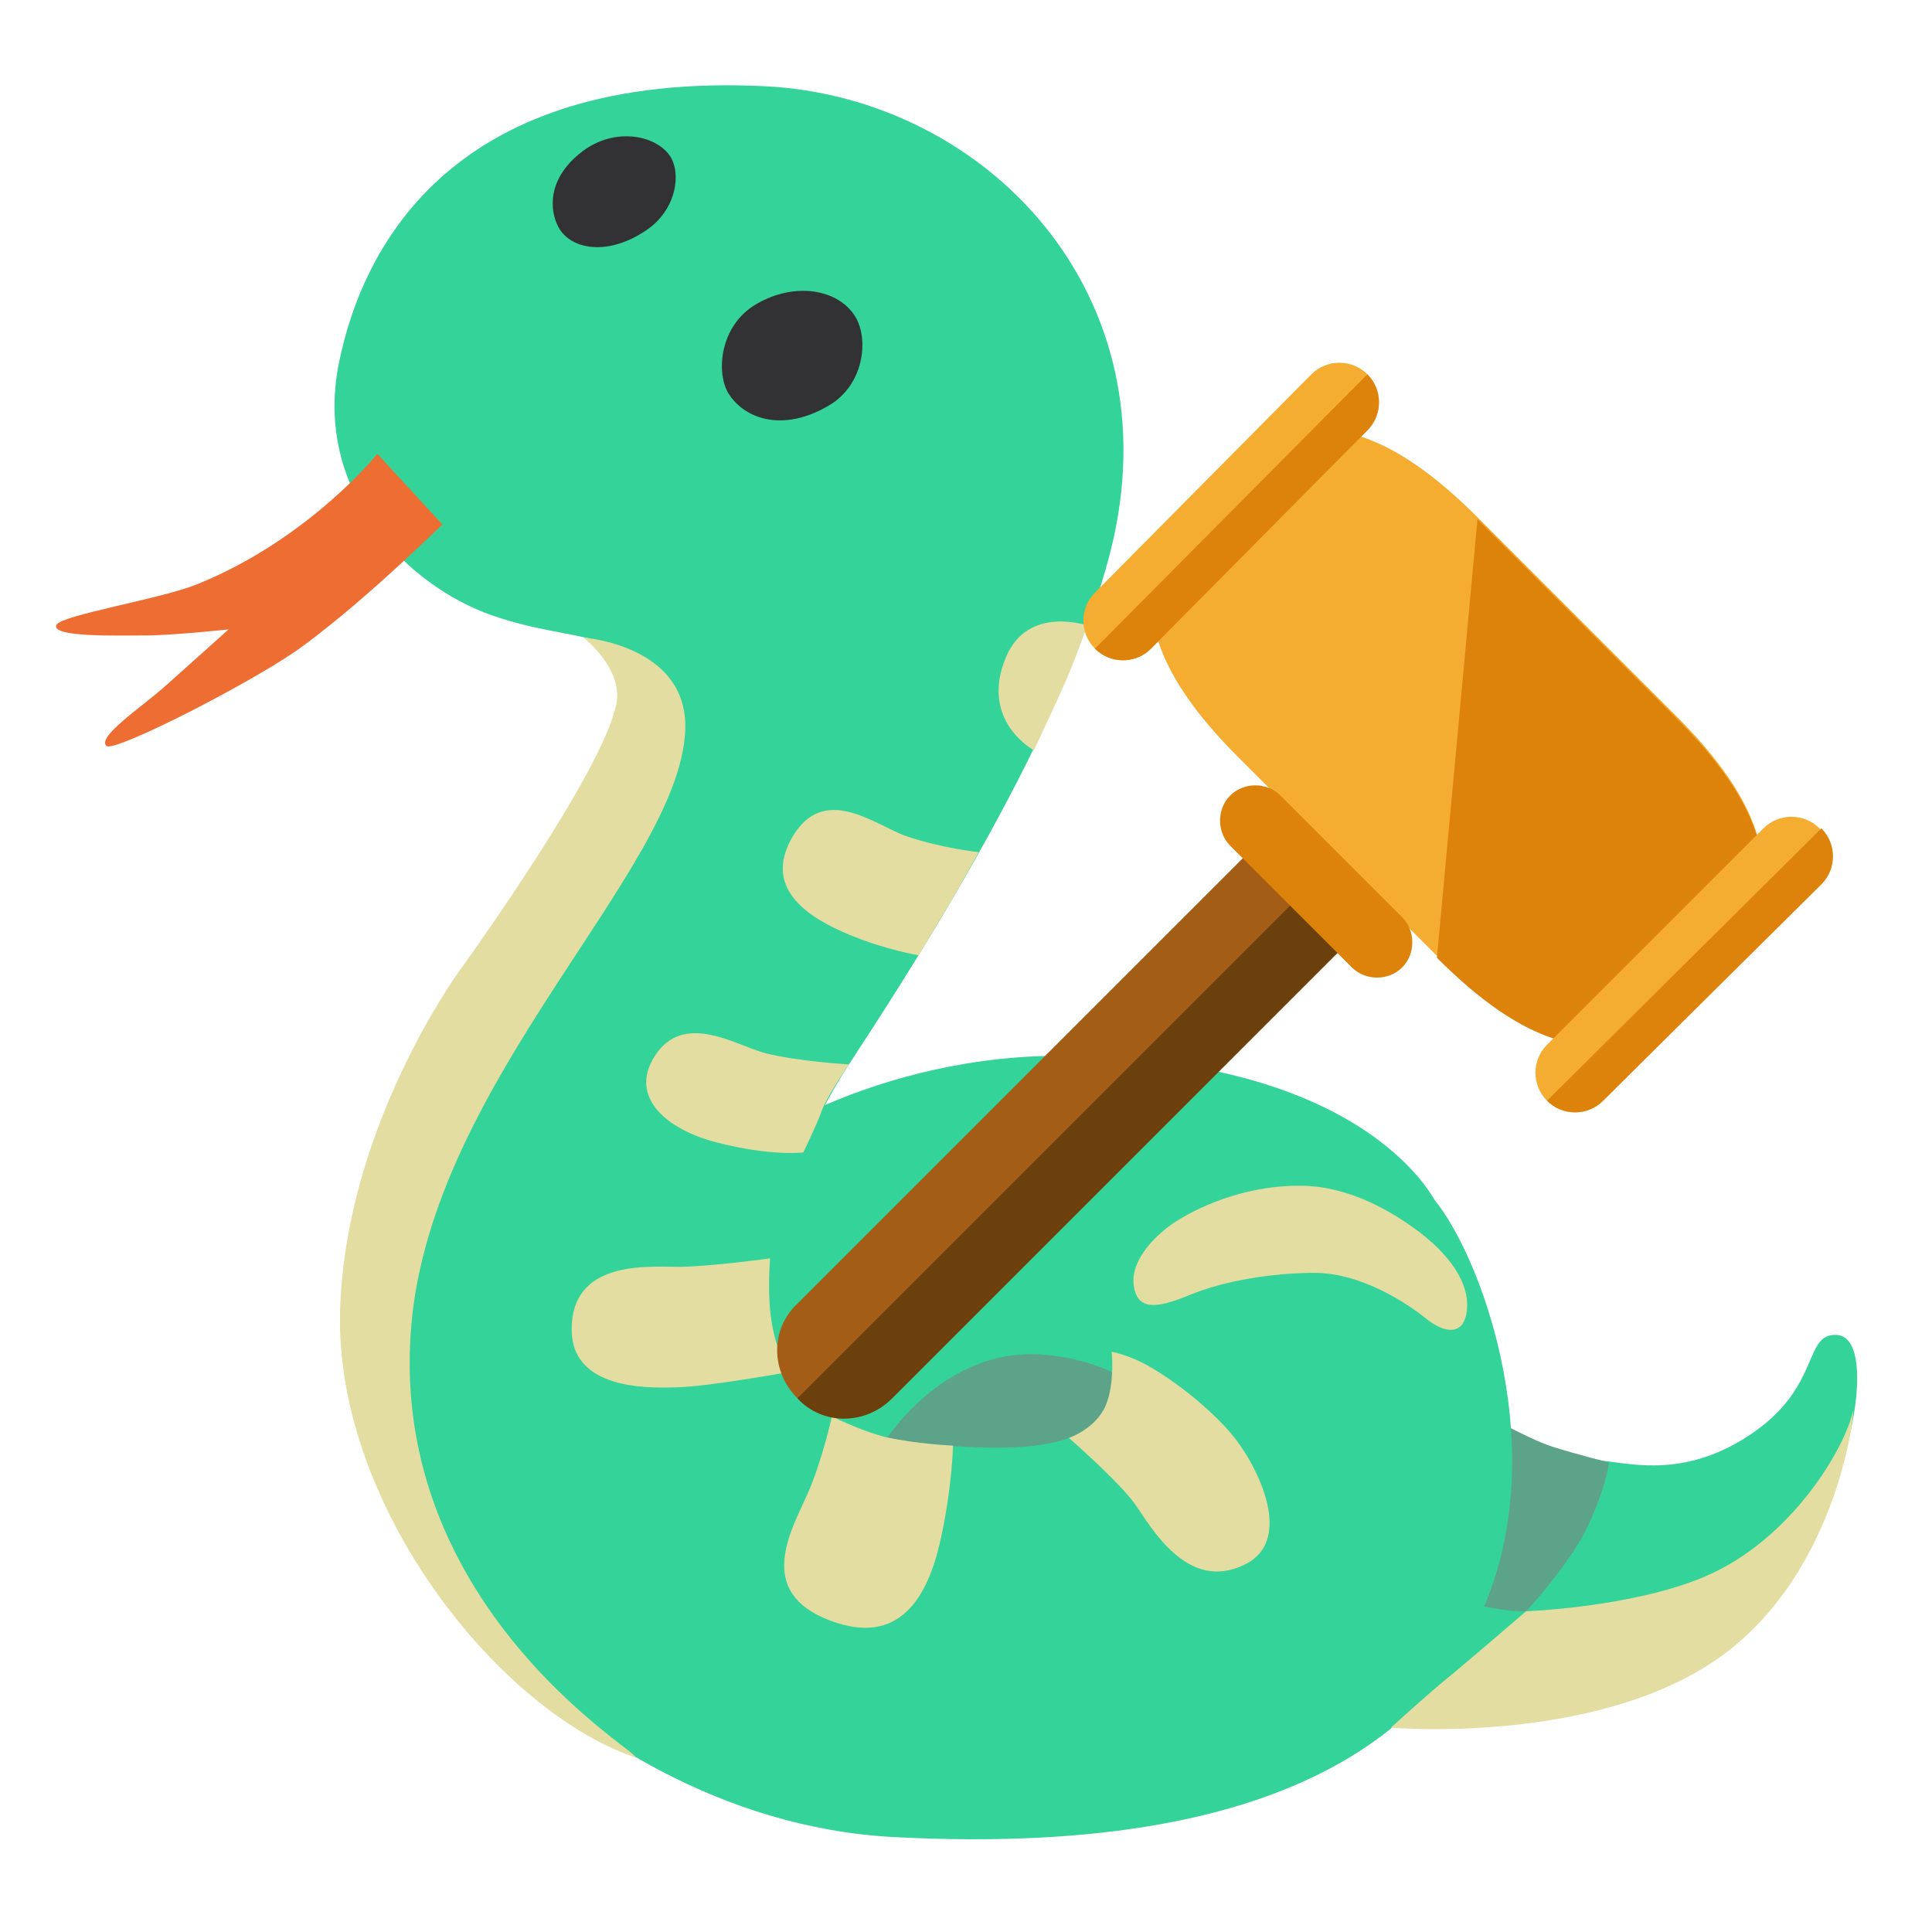 <svg xmlns="http://www.w3.org/2000/svg" width="800" height="800" fill="none"><path fill="#34D399" d="M304.063 478.25s56.187-42.625 140.187-41.063C568.625 439.562 595 498.75 595 498.75l19.938 93.875s37.562 11.125 49.25 12.313c11.75 1.187 34.625 7.312 62.187-12 27.563-19.375 20.5-40.75 34-40.188 17.625.75 5.25 59.812-10 78.625-15.25 18.75-83.312 54.563-112.062 62.188s-37.563 19.625-67.438 20.25c-29.938.562-105-19.625-105-19.625L304 617.938V478.25h.063Z"/><path fill="#5CA389" d="M363.312 601.438s24.625-44 68.625-40.5 59.813 34.625 59.813 34.625l-97.375 31.687-31.063-25.812ZM589.125 658.375c31.062 10 42.812 8.812 42.812 8.812s18.188-19.375 25.813-35.812c7.625-16.438 8.5-25.813 8.5-25.813s-12-2.937-23.188-6.437c-11.125-3.5-33.437-16.437-33.437-16.437l-25.813 70.999 5.313 4.688Z"/><path fill="#34D399" d="M316.375 35.688c91.5 4.374 170.5 85.937 143.438 192.687-20.25 79.75-90.688 185.25-108.25 212.313-32.25 49.874-66.875 146.624 30.187 156.937 138.813 14.687 36.313-61.437 104.188-108.375 35.625-24.625 76.187-16.875 102.312 1.875 34.063 24.5 128.875 287.875-218.187 269.563-72.125-3.813-129.438-43.563-161-73.938-93.438-89.75-21.75-239.375-15.813-252.5 7.875-17.562 81.75-113.5 76.5-144.25-5.25-30.812-30.812-22.875-66-35.188-35.187-12.312-74.25-51.249-63.375-104.687 10.125-49.75 48.5-120.563 176-114.438Z"/><path fill="#E4DDA2" d="M575.938 715.375s16.999-15.375 22.874-20.062c5.875-4.688 33.125-28.125 33.125-28.125s43.313-1.563 73.313-14.063c37.25-15.562 58.937-54.562 61.875-68.312 1.562-7.438-3.813 66.875-57.188 102.937-51.562 34.813-133.999 27.625-133.999 27.625ZM140.812 542.938c-2.062 78.312 61.938 160.812 117.438 183 30.812 12.312-98.563-47.938-88-176.438 8.375-102.188 111.312-189.188 113.5-247.25C285.062 267.062 241.5 264 241.5 264s13.5 10.125 14.062 23.312c.875 21.125-53.687 98.563-65.125 114.375-11.312 15.875-47.812 74.376-49.625 141.251Z"/><path fill="#EE6D33" d="m156.25 187.938 27 29.312c1.313-1.813-29.5 29.438-58.062 50.438-19.125 14.062-78 44.187-81.125 41.187-3.938-3.813 14.25-15.813 24.187-24.625 7.563-6.688 26.375-23.625 26.375-23.625s-23.188 2.5-34.313 2.5c-11.124 0-39.562.875-36.937-4.375 2.063-4.125 43-10.625 58.375-16.875 46.313-18.75 74.5-53.937 74.5-53.937Z"/><path fill="#323234" d="M268 95.063c-16.062 11.187-31.687 8.375-36.75-1-3.75-7-4.812-20.25 10-31.438 13.063-9.875 29.813-6.875 35.938 1.625 5.125 7.188 3 22.375-9.188 30.813ZM343.188 167.937c-19.188 11.25-34.75 5.438-41.375-4.75-5.375-8.312-4.125-28.312 11.437-37.312 16.125-9.375 34-6 40.875 5.187 5.75 9.375 3.688 28.313-10.937 36.875Z"/><path fill="#E4DDA2" d="M416.688 271.812c-11.438 26.563 11.437 38.875 11.437 38.875s8.938-19.062 12.75-27.687c4.688-10.688 9.25-24 9.25-24s-24.312-8.438-33.437 12.812ZM405.25 352.875s-15.812-1.75-29.937-6.625c-12.813-4.438-34.375-22.5-47.5.875C315.688 368.687 336 380.562 352 387.187c14.938 6.188 28.375 8.375 28.375 8.375s10.25-17.187 13.188-22c2.937-4.812 11.687-20.687 11.687-20.687ZM351.563 440.75s-21.125-1.188-34.75-4.688c-11.938-3.062-33.75-17.625-45.75 1.313-10.688 16.875 4.812 30.25 25.5 35.625 22.875 5.937 36.062 4.187 36.062 4.187s5.5-11.187 7.688-17.375c2.312-6.312 11.25-19.062 11.25-19.062ZM318.875 521.062s-25.5 3.5-37.812 3.5c-12.75 0-45-3-44.313 26.688.563 25.5 35.125 23.375 44 23.188 12.625-.313 45.563-6.25 45.563-6.25s-5.625-10.001-7.25-24.001c-1.25-10.25-.188-23.125-.188-23.125ZM344.5 586.5s-4.125 18.563-10.125 32.125c-6.625 14.938-22 40.5 9.25 52.375 28.875 11 40.5-9.687 45.75-33 4.875-21.687 5.25-39.375 5.25-39.375s-15.25-.687-27.875-3.562c-10.125-2.438-22.25-8.563-22.25-8.563ZM442.625 595.437s20.688 18.063 27.25 27.25c6.625 9.25 21.688 37.126 45.75 25.063 21.125-10.562 4.063-42.812-6.187-54.562-8.563-9.813-21.563-20.5-33.876-27.563-8.25-4.687-15.249-5.875-15.249-5.875s1.437 12.875-2.376 22c-4 9.813-15.312 13.687-15.312 13.687ZM469.937 534.562c2.125 7.25 8.438 7.563 22.438 1.75 14.937-6.187 35.187-9.25 51.937-9.25 19.813 0 39.125 13.188 46.188 18.938 7.062 5.75 15.562 7.75 16.875-3.25 1.312-11-6.625-23.313-22-34.313-9.375-6.687-26.125-17-45.875-17.437-21.063-.438-40.5 7.062-52.813 14.937-7.625 4.938-20.312 16.75-16.75 28.625Z"/><path fill="#A35D17" d="M369.4 579c-11.2 11.2-28.8 11.2-39.2 0-11.2-11.2-11.2-28.8 0-39.2l200-200c11.2-11.2 28.8-11.2 39.2 0 11.2 11.2 11.2 28.8 0 39.2l-200 200Z"/><path fill="#6B400C" d="M569.4 339.8c11.2 11.2 11.2 28.8 0 39.2l-200 200c-11.2 11.2-28.8 11.2-39.2 0"/><path fill="#F4AD31" d="M698.2 414.2c-33.6 33.6-69.6 15.2-103.2-18.4l-82.4-82.4c-33.6-33.6-51.2-69.6-18.4-103.2l14.4-14.4c33.6-33.6 69.6-15.2 103.2 18.4l82.4 82.4c33.6 33.6 51.2 69.6 18.4 103.2l-14.4 14.4Z"/><path fill="#DD820A" d="m611.8 215 82.4 82.4c33.6 33.6 51.2 69.6 18.4 103.2L698.2 415c-33.6 33.6-69.6 15.2-103.2-18.4"/><path fill="#F4AD31" d="M476.6 268.6c-6.4 6.4-16.8 6.4-23.2 0-6.4-6.4-6.4-16.8 0-23.2L543 155c6.4-6.4 16.8-6.4 23.2 0 6.4 6.4 6.4 16.8 0 23.2l-89.6 90.4Z"/><path fill="#DD820A" d="M566.2 155c6.4 6.4 6.4 16.8 0 23.2l-89.6 90.4c-6.4 6.4-16.8 6.4-23.2 0"/><path fill="#F4AD31" d="M663.8 455.8c-6.4 6.4-16.8 6.4-23.2 0-6.4-6.4-6.4-16.8 0-23.2l89.6-89.6c6.4-6.4 16.8-6.4 23.2 0 6.4 6.4 6.4 16.8 0 23.2l-89.6 89.6Z"/><path fill="#DD820A" d="M754.2 343c6.4 6.4 6.4 16.8 0 23.2l-90.4 89.6c-6.4 6.4-16.8 6.4-23.2 0M580.6 400.6c-5.6 5.6-15.2 5.6-20.8 0l-50.4-50.4c-5.6-5.6-5.6-15.2 0-20.8 5.6-5.6 15.2-5.6 20.8 0l50.4 50.4c5.6 5.6 5.6 15.2 0 20.8Z"/></svg>